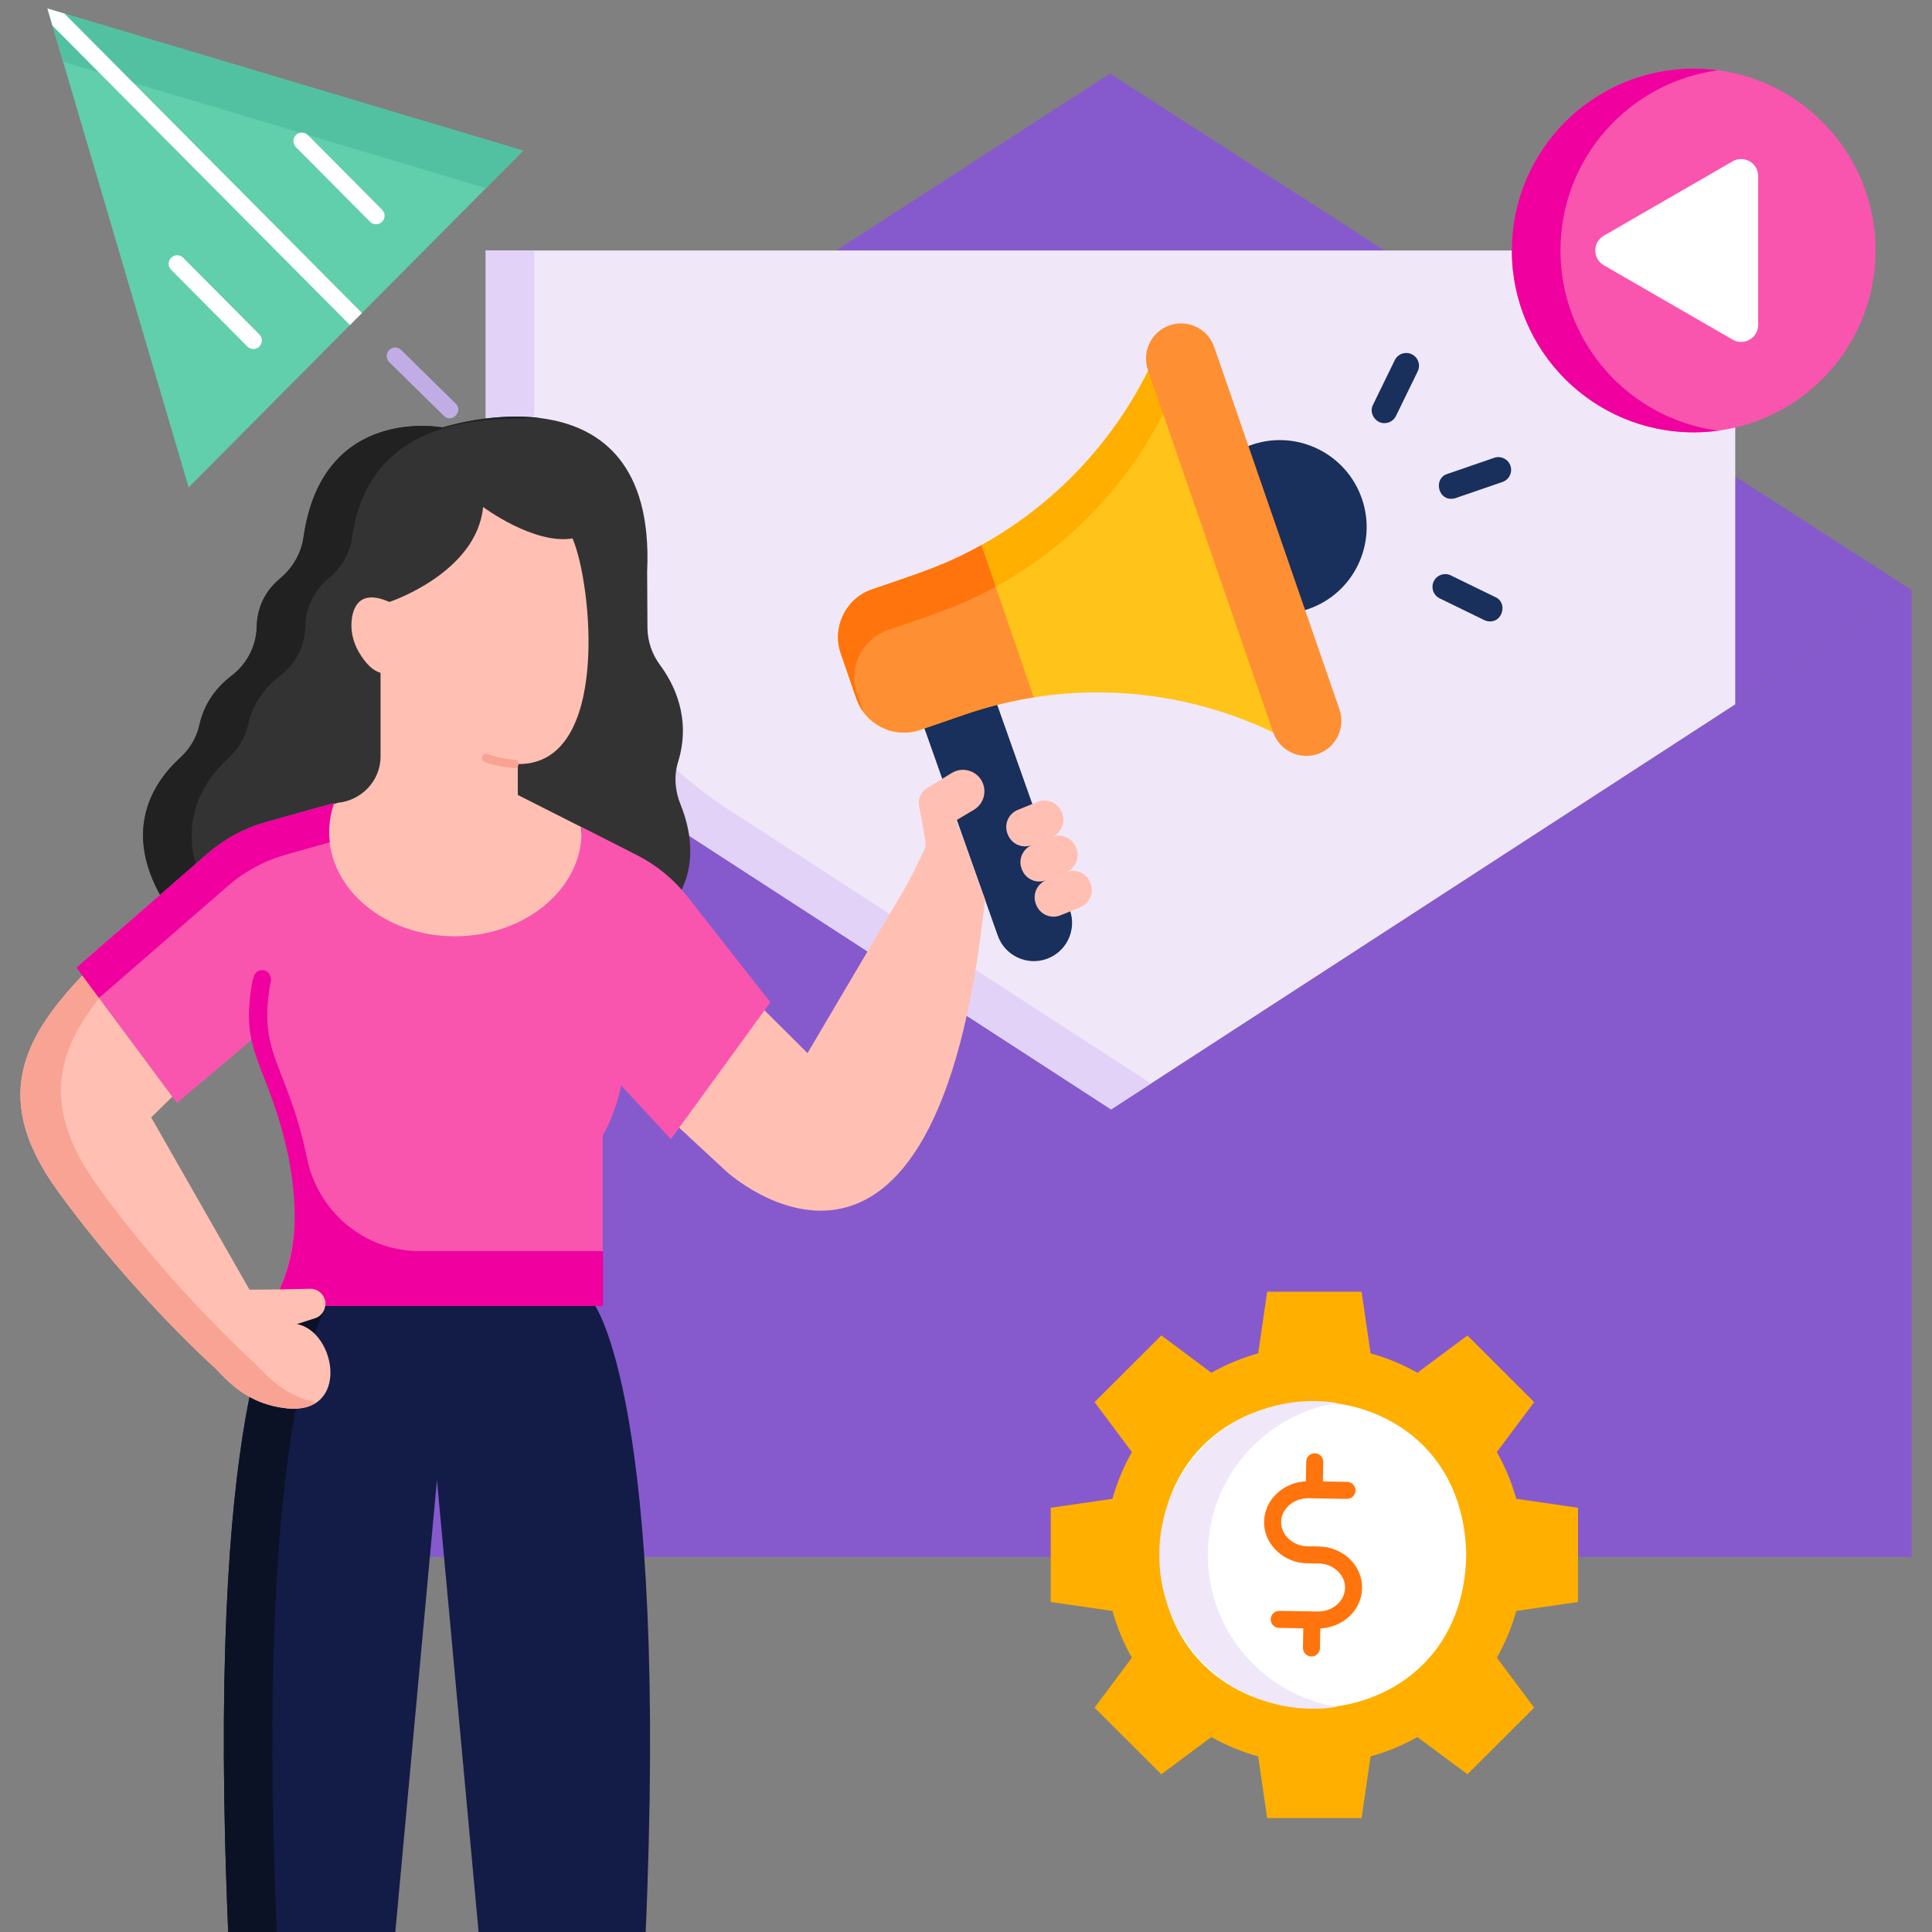 <svg id="Layer_1" enable-background="new 0 0 468 468" height="512" viewBox="0 0 468 468" width="512" xmlns="http://www.w3.org/2000/svg" xmlns:xlink="http://www.w3.org/1999/xlink"><rect x="0" y="0" width="468" height="468" fill="#808080" stroke="none"/><clipPath id="SVGID_2_"><path id="SVGID_1_" d="m11.486 2.062 34.213 115.998 81.043-81.563z"/></clipPath><g><g fill="#c2ace5"><path d="m97.176 84.779c-.81-.797-2.115-.788-2.914.024-.798.811-.787 2.116.024 2.914l13.224 13.009c1.878 1.904 4.825-1.092 2.89-2.939z"/><path d="m123.624 110.795c-.81-.797-2.115-.788-2.914.024-.798.811-.787 2.116.024 2.914l13.224 13.009c1.878 1.904 4.825-1.092 2.89-2.939z"/><path d="m70.728 58.762c-.81-.797-2.115-.788-2.914.024-.798.811-.787 2.116.024 2.914l13.224 13.009c1.878 1.904 4.825-1.092 2.89-2.939z"/><path d="m176.52 162.829c-.81-.797-2.115-.788-2.914.024-.798.811-.787 2.116.024 2.914l13.224 13.009c1.878 1.904 4.825-1.092 2.89-2.939z"/><path d="m206.65 192.468-3.683-3.623c-.81-.797-2.115-.788-2.914.024-.798.811-.787 2.116.024 2.914l3.683 3.623c1.879 1.905 4.825-1.091 2.89-2.938z"/><path d="m150.072 136.812c-.81-.797-2.116-.788-2.914.024-.798.811-.788 2.116.024 2.914l13.224 13.009c1.878 1.904 4.825-1.092 2.89-2.939z"/></g><g><g><g><g><path d="m11.486 2.062 34.213 115.998 81.043-81.563z" fill="#61ceac"/></g></g></g><g><g><g><path d="m11.486 2.062 115.257 34.435-9.016 9.073-102.436-30.604z" fill="#52c1a1"/></g></g></g><g><g clip-path="url(#SVGID_2_)"><g><g><path d="m86.221 79.34c-.53 0-1.059-.203-1.462-.609l-74.736-75.217c-.802-.807-.798-2.112.01-2.914.807-.803 2.112-.798 2.915.01l74.735 75.217c.802.807.798 2.112-.01 2.914-.402.399-.927.599-1.452.599z" fill="#fff"/></g></g></g></g><g><g><g><path d="m61.379 84.545c-.53 0-1.059-.203-1.462-.609l-18.467-18.586c-.802-.807-.798-2.112.01-2.914.807-.803 2.112-.798 2.915.01l18.467 18.586c.802.807.798 2.112-.01 2.914-.402.399-.928.599-1.453.599z" fill="#fff"/></g></g></g><g><g><g><path d="m91.105 54.327c-.53 0-1.059-.203-1.462-.609l-17.973-18.089c-.802-.807-.798-2.112.01-2.914.807-.803 2.112-.798 2.915.01l17.973 18.089c.802.807.798 2.112-.01 2.914-.403.4-.928.599-1.453.599z" fill="#fff"/></g></g></g></g><g><g><g><g><path d="m75.249 377.171v-234.24l193.903 125.799 193.903-125.799v234.24z" fill="#865acc"/></g></g></g><g><g><g><path d="m463.055 142.931-194.181-125.104-193.625 125.104 193.625 125.799z" fill="#865acc"/></g></g></g><g><g><g><path d="m420.338 60.675h-302.669v109.817l151.483 98.238 151.186-98.126z" fill="#f0e8f9"/></g></g></g><g><g><g><path d="m129.439 60.675h-11.769v109.817l151.482 98.239 9.662-6.271-102.394-66.404c-29.298-19-46.981-51.544-46.981-86.463z" fill="#e2d2f7"/></g></g></g></g><g><g><g><g><path d="m43.512 223.802c-16.274-20.594-6.363-34.324.061-40.171 2.33-2.121 4.039-4.864 4.712-7.943 1.25-5.72 4.584-9.546 7.817-12.009 3.706-2.824 5.99-7.176 6.085-11.835.117-5.71 2.914-9.419 5.627-11.683 3.057-2.551 5.148-6.072 5.708-10.014 4.58-32.286 33.675-26.589 33.675-26.589s51.961-16.916 49.565 34.908l.076 13.607c.018 3.287 1.136 6.455 3.094 9.095 3.279 4.423 7.596 12.775 4.331 23.379-1.038 3.372-.768 6.993.562 10.261 3.031 7.445 5.809 21.316-9.353 31.058l-80.761 16.084z" fill="#333"/></g></g></g><g><g><g><path d="m107.197 103.557s-29.095-5.697-33.675 26.589c-.559 3.942-2.651 7.463-5.708 10.014-2.713 2.264-5.51 5.973-5.627 11.683-.095 4.659-2.379 9.011-6.085 11.835-3.233 2.464-6.566 6.289-7.817 12.009-.673 3.079-2.381 5.822-4.712 7.943-6.424 5.847-16.336 19.577-.061 40.171l31.199 18.149 8.767-1.746-28.197-16.403c-16.274-20.594-6.363-34.324.061-40.171 2.33-2.121 4.039-4.864 4.712-7.943 1.25-5.72 4.584-9.546 7.817-12.009 3.706-2.824 5.99-7.176 6.085-11.835.117-5.71 2.914-9.419 5.627-11.683 3.057-2.551 5.148-6.072 5.708-10.014 4.58-32.286 38.604-28.191 45.353-28.898-11.936-1.436-23.447 2.309-23.447 2.309z" fill="#212121"/></g></g></g><g><g><g><g><path d="" fill="#fff"/></g></g></g><g><g><g><path d="" style="fill:none;stroke:#000;stroke-width:4;stroke-linecap:round;stroke-linejoin:round;stroke-miterlimit:10"/></g></g></g></g><g><g><g><path d="m67.901 315.723s-18.39 23.25-12.528 154.339h-.001 40.196l10.339-112.235h-.125l10.339 112.235h40.196c5.862-131.089-12.528-154.339-12.528-154.339h-78.078" fill="#131c46"/></g></g></g><g><g><g><path d="m79.67 315.723h-2.19-9.579s-18.39 23.25-12.528 154.339h11.768.001c-5.862-131.089 12.528-154.339 12.528-154.339z" fill="#0b1226"/></g></g></g><g><g><g><g><g><g><path d="m351.588 120.828c-3.359.112-4.273-4.999-1.006-6.016l11.371-3.915c1.617-.556 3.373.304 3.93 1.917.556 1.614-.303 3.373-1.917 3.93l-11.371 3.915c-.334.115-.674.169-1.007.169z" fill="#192f5c"/></g></g></g><g><g><g><path d="m335.371 102.5c-2.217.048-3.808-2.462-2.777-4.448l5.271-10.809c.749-1.535 2.599-2.173 4.134-1.423 1.535.749 2.172 2.599 1.423 4.134l-5.271 10.809c-.535 1.098-1.636 1.737-2.78 1.737z" fill="#192f5c"/></g></g></g><g><g><g><path d="m360.901 150.525c-.455 0-.917-.101-1.354-.314l-10.809-5.271c-1.535-.749-2.172-2.599-1.423-4.134s2.598-2.173 4.134-1.423l10.809 5.271c2.938 1.313 1.791 5.988-1.357 5.871z" fill="#192f5c"/></g></g></g></g><g><g><g><ellipse cx="309.846" cy="127.697" fill="#192f5c" rx="20.986" ry="21.028" transform="matrix(.946 -.326 .326 .946 -24.695 107.858)"/></g></g></g><g><g><g><path d="m253.62 232.254c-4.842 1.775-10.202-.746-11.922-5.608l-20.936-59.159 17.578-5.857 20.825 58.834c1.694 4.786-.778 10.043-5.545 11.79z" fill="#192f5c"/></g></g></g><path d="m264.158 213.942-.078-.193c-.929-2.299-3.545-3.409-5.843-2.48l.001-.001c2.298-.928 3.408-3.544 2.48-5.843l-.078-.193c-.928-2.298-3.545-3.409-5.843-2.48h.001c2.298-.929 3.408-3.544 2.48-5.843l-.078-.194c-.928-2.298-3.545-3.409-5.843-2.48l-4.803 1.941c-2.298.929-3.408 3.544-2.48 5.843l.078.194c.929 2.298 3.545 3.409 5.843 2.48h-.001c-2.298.929-3.408 3.544-2.48 5.843l.078.193c.928 2.299 3.545 3.409 5.843 2.48l-.001.001c-2.298.928-3.408 3.544-2.48 5.843l.078.193c.929 2.298 3.545 3.409 5.843 2.48l4.803-1.941c2.299-.929 3.409-3.544 2.48-5.843z" fill="#ffc0b3"/><g><g><g><path d="m279.451 87.062c-11.277 24.474-32.043 43.268-57.494 52.033l-10.739 3.698c-6.353 2.188-9.726 9.122-7.535 15.488l3.769 10.95c2.191 6.366 9.118 9.752 15.471 7.564l10.739-3.698c25.451-8.766 53.382-6.744 77.333 5.597z" fill="#ffc31a"/></g></g></g><g><g><g><path d="m215.141 152.601 10.739-3.698c25.218-8.685 45.831-27.219 57.177-51.367l-3.606-10.474c-11.277 24.474-32.043 43.268-57.494 52.033l-10.739 3.698c-6.353 2.188-9.726 9.122-7.535 15.488l3.769 10.95c.397 1.154.954 2.206 1.631 3.149l-1.477-4.291c-2.191-6.366 1.183-13.3 7.535-15.488z" fill="#ffaf00"/></g></g></g><g><g><g><g><path d="m221.957 139.095-10.739 3.698c-6.353 2.188-9.726 9.122-7.535 15.488l3.769 10.95c2.191 6.366 9.118 9.752 15.471 7.564l10.739-3.698c5.49-1.891 11.096-3.277 16.752-4.169l-12.69-36.865c-5.006 2.781-10.277 5.141-15.767 7.032z" fill="#ff8f33"/></g></g></g></g><g><g><g><path d="m234.066 133.993c-6.495 3.418-15.855 6.378-22.848 8.801-6.234 2.037-9.788 9.305-7.535 15.488l1.707 4.959c.868 2.274 2.174 7.244 3.693 9.139l-1.477-4.291c-2.191-6.366 1.182-13.3 7.535-15.488 8.34-2.844 18.478-6.11 26.045-10.479l-3.462-10.058c-1.204.669-2.424 1.31-3.658 1.929z" fill="#ff740d"/></g></g></g><g><g><g><path d="m283.275 78.823c-4.405 1.552-6.73 6.371-5.202 10.785l30.34 87.785c1.54 4.449 6.406 6.797 10.846 5.232 4.405-1.552 6.73-6.371 5.202-10.785l-30.34-87.785c-1.54-4.449-6.406-6.796-10.846-5.232z" fill="#ff8f33"/></g></g></g></g><path d="m231.643 198.698 4.27-2.535c2.207-1.31 3.13-4.034 2.174-6.416-1.201-2.992-4.805-4.184-7.553-2.499l-5.996 3.676c-1.454.892-2.212 2.585-1.907 4.264l1.5 8.269c.158.872.049 1.768-.317 2.575-1.083 2.389-3.888 7.873-3.888 7.874l-24.317 41.197-15.287-15.212-18.141 31.106 13.807 12.801s50.729 46.323 62.622-65.914z" fill="#ffc0b3"/></g><path d="m140.755 200.317-15.328-7.753v-7.488c22.615.344 17.943-43.889 13.26-54.65-9.369 1.562-21.666-7.614-21.666-7.614-1.562 16.01-22.698 23.005-22.698 23.005-6.381-2.842-8.444.318-9.027 3.627-.517 2.932.134 5.954 1.635 8.524 1.828 3.13 3.622 4.558 5.253 5.012v20.243.116c-.036 5.8-4.604 10.572-10.376 11.129l-13.75 4.455c-8.369 2.712-14.425 10.006-15.549 18.732l42.911 14.979 37.477-6.931 8.589-16.107-.707-9.322z" fill="#ffc0b3"/><g><g><g><path d="m124.596 186.078c-.022 0-.043-.001-.064-.002-1.952-.121-5.242-.734-7.152-1.515-.527-.215-.779-.817-.564-1.344.216-.527.816-.779 1.344-.565 1.813.742 4.94 1.269 6.499 1.366.568.035 1 .524.965 1.092-.034.547-.488.968-1.028.968z" fill="#f9a395"/></g></g></g><g><g><g><path d="m61.393 236.586c-3.644 18.483 3.644 19.784 8.589 43.213s-4.164 35.924-4.164 35.924h80.16v-40.609s13.794-22.648-2.603-44.254" fill="#f955af"/></g></g></g><g><g><g><path d="m75.462 239.603-32.591 27.586-24.358-32.795c.01-.009 20.991-18.25 31.767-27.619 4.105-3.569 8.948-6.176 14.186-7.641l16.456-4.601c-.782 2.234-1.201 4.597-1.201 7.04 0 13.937 13.63 25.234 30.443 25.234s30.712-11.298 30.712-25.234c0-.438-.014-.872-.041-1.304l-.058.004 13.508 6.868c4.76 2.42 8.934 5.85 12.231 10.051l20.093 25.598-24.107 33.156-12.031-13.008" fill="#f955af"/></g></g></g><path d="m146.072 303.068h-44.408c-13.285 0-24.582-9.42-27.276-22.429-.019-.093-.039-.186-.058-.28-4.957-23.484-12.261-24.789-8.609-43.315h-.157c.001-.966-.678-1.829-1.661-2.022-1.116-.227-2.2.507-2.421 1.623-.027.138-.046.263-.072.399h-.123c-3.652 18.526 3.652 19.831 8.609 43.315 2.651 13.864 1.96 24.962-3.623 34.795-.318.364-.263.87-.551 1.214h.162c-.045 1.073.965 2.101 2.054 2.061 1.389-.123 1.57-.664 2.44-2.061h75.694z" fill="#ef009f"/><path d="m71.935 320.736 4.354-1.401c2.117-.681 3.145-3.077 2.179-5.08-.625-1.295-1.945-2.105-3.383-2.069-3.59.088-10.459.238-14.738.216l.035-.084-11.017-19.306-12.745-22.335 5.116-5.015-21.792-29.339c-15.078 15.811-21.699 30.475-5.929 52.224 5.942 8.194 12.068 15.61 17.631 21.886 11.55 13.032 20.671 21.156 20.671 21.156v-.001l.043.049c3.182 3.371 7.906 8.514 17.045 9.507 15.453 1.679 12.061-18.582 2.53-20.408z" fill="#ffc0b3"/><g><g><g><path d="m62.169 330.656-.043-.049v.001s-9.121-8.123-20.671-21.156c-5.563-6.277-11.689-13.692-17.631-21.886-15.117-20.849-9.661-35.186 4.098-50.264l-3.799-5.2c-17.919 17.498-27.27 32.775-10.106 56.446 5.942 8.194 12.068 15.61 17.631 21.886 11.55 13.032 20.671 21.156 20.671 21.156v-.001l.043.049c3.182 3.371 7.906 8.514 17.045 9.507 3.173.345 5.54-.245 7.234-1.402-7.474-1.584-11.605-6.049-14.472-9.087z" fill="#f9a395"/></g></g></g><g><g><g><path d="m69.37 206.98 10.499-2.935c-.095-.813-.147-1.637-.147-2.472 0-2.443.419-4.806 1.201-7.04l-16.456 4.601c-5.239 1.465-10.081 4.071-14.186 7.641-10.777 9.369-31.758 27.609-31.767 27.619l5.465 7.358c3.395-2.952 21.466-18.663 31.206-27.131 4.104-3.569 8.946-6.176 14.185-7.641z" fill="#ef009f"/></g></g></g></g><g><g><g><g><circle cx="410.279" cy="60.675" fill="#f955af" r="44.049"/></g></g></g><g><g><g><path d="m377.999 60.675c0-22.331 16.621-40.768 38.164-43.646-1.926-.257-3.888-.403-5.885-.403-24.328 0-44.049 19.721-44.049 44.049s19.721 44.049 44.049 44.049c1.997 0 3.958-.145 5.885-.403-21.543-2.878-38.164-21.316-38.164-43.646z" fill="#ef009f"/></g></g></g><g><g><g><path d="m388.488 64.244 31.219 18.025c2.748 1.587 6.183-.397 6.183-3.57v-36.049c0-3.173-3.435-5.157-6.183-3.57l-31.219 18.025c-2.748 1.586-2.748 5.553 0 7.139z" fill="#fff"/></g></g></g></g><g><g><g><g><path d="m382.254 388.062v-22.827l-14.961-2.172c-1.112-3.995-2.699-7.79-4.701-11.322l9.042-12.099-16.171-16.142-12.121 9.026c-3.539-1.999-7.341-3.583-11.343-4.693l-2.176-14.934h-22.869l-2.176 14.934c-4.002 1.11-7.804 2.694-11.343 4.693l-12.121-9.026-16.171 16.141 9.042 12.099c-2.002 3.533-3.59 7.327-4.701 11.322l-14.961 2.172v22.827l14.961 2.172c1.112 3.995 2.699 7.79 4.701 11.322l-9.042 12.099 16.171 16.141 12.121-9.026c3.539 1.999 7.341 3.583 11.343 4.693l2.176 14.934h22.869l2.176-14.934c4.002-1.11 7.804-2.694 11.343-4.693l12.121 9.026 16.171-16.141-9.042-12.099c2.002-3.533 3.59-7.327 4.701-11.322z" fill="#ffaf00"/></g></g></g><g><g><g><g><path d="m355.177 376.541c-.972-49.467-73.512-49.25-74.199.216.972 49.465 73.512 49.248 74.199-.216z" fill="#fff"/></g></g></g><g><g><g><g><path d="m292.578 376.754c-.053-18.613 13.549-34.075 31.373-36.908-1.948-.309-3.944-.472-5.98-.467-20.583.059-37.221 16.792-37.163 37.375.059 20.583 16.792 37.221 37.375 37.163 1.97-.006 3.903-.166 5.79-.466-17.748-2.812-31.343-18.15-31.395-36.697z" fill="#f0e8f9"/></g></g></g></g><path d="m327.196 377.889c-1.967-2.036-4.778-3.23-7.71-3.279l-2.749-.045c-3.29.01-6.49-2.585-6.401-5.921.056-3.207 3.054-5.751 6.61-5.712l9.308.152h.034c1.122 0 2.041-.901 2.06-2.028.018-1.137-.89-2.075-2.028-2.094l-5.87-.096.084-4.736c.02-1.138-.887-2.077-2.025-2.097h-.037c-1.121 0-2.04.899-2.06 2.025l-.084 4.775c-5.509.259-10.021 4.478-10.113 9.739-.185 5.558 4.948 10.133 10.454 10.115l2.749.045c3.291-.01 6.491 2.584 6.401 5.921-.055 3.173-2.955 5.713-6.488 5.713-.04 0-.082 0-.122-.001l-9.308-.152c-.011 0-.022 0-.034 0-1.122 0-2.041.901-2.06 2.028-.018 1.137.89 2.075 2.028 2.094l5.87.096-.084 4.735c-.02 1.138.887 2.077 2.025 2.097h.037c1.121 0 2.04-.899 2.06-2.025l.084-4.773c5.544-.243 10.021-4.478 10.113-9.74.045-2.532-.93-4.96-2.744-6.836z" fill="#ff740d"/></g></g></g></svg>